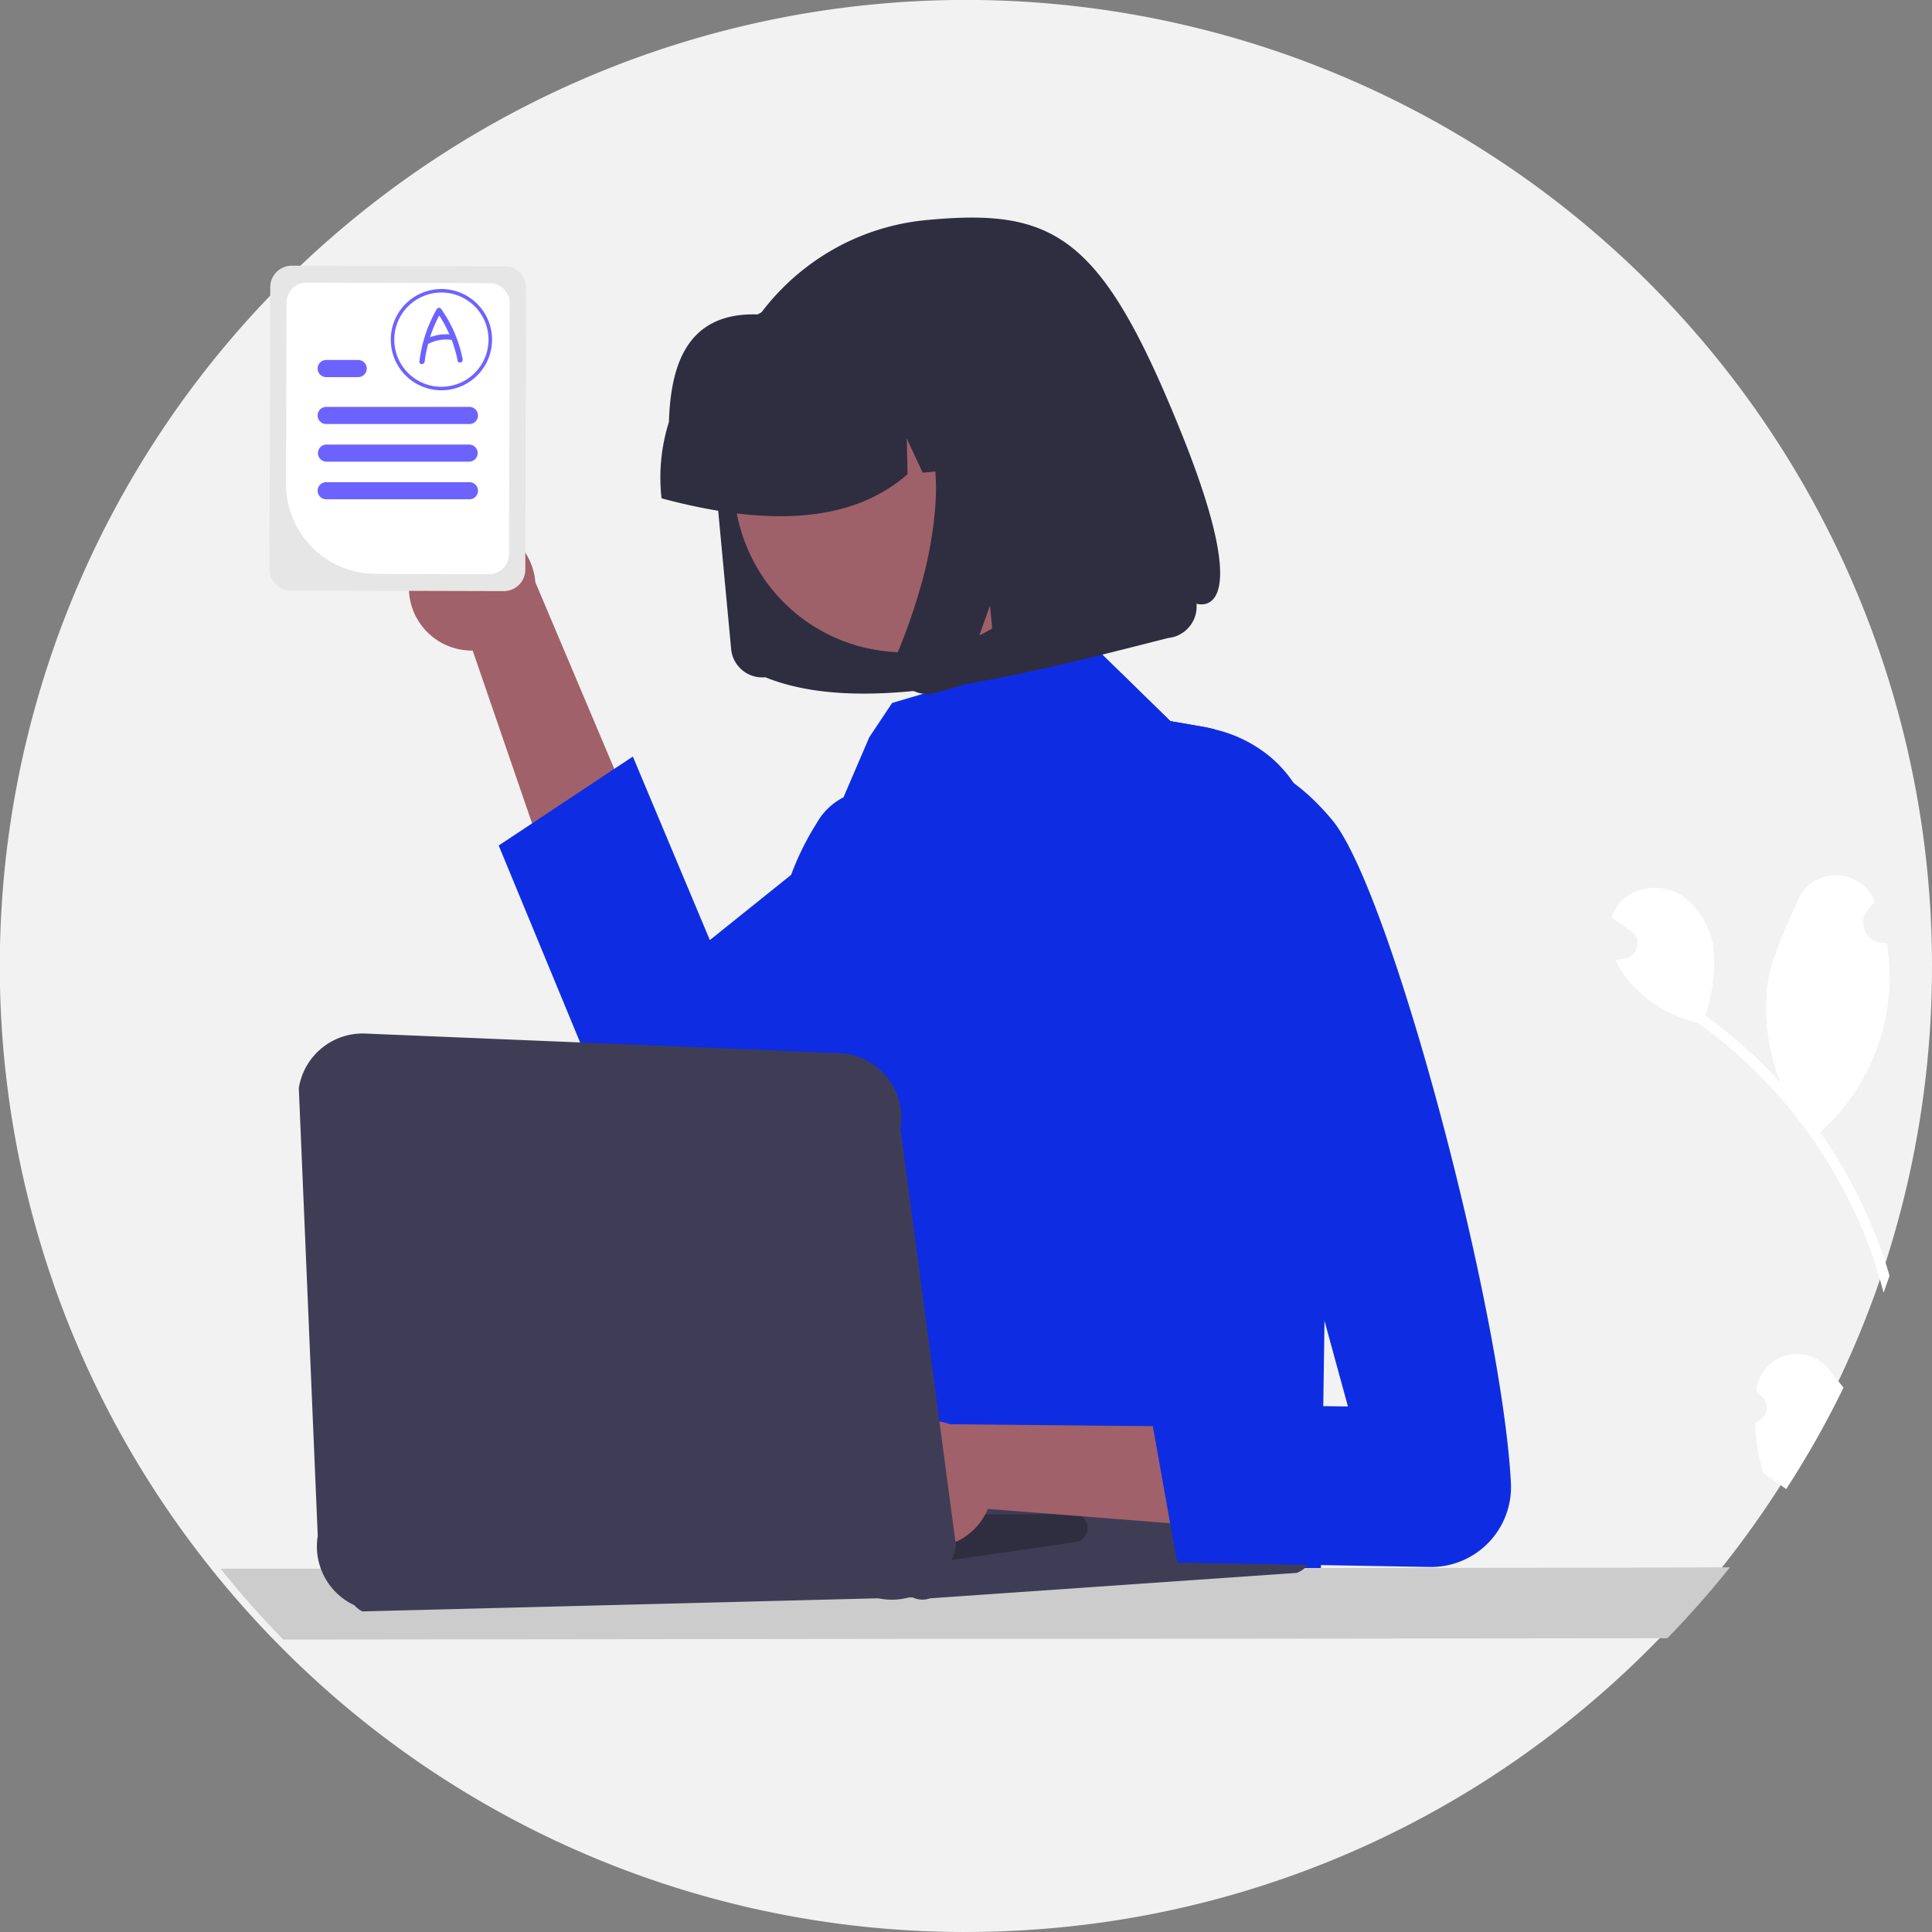<svg xmlns="http://www.w3.org/2000/svg" width="165.607" height="165.607" viewBox="0 0 165.607 165.607">
  <rect x="0" y="0" width="165.607" height="165.607" fill="#808080" stroke="none"/>
  <g id="undraw_teacher_re_sico" transform="translate(0)">
    <path id="Path_90" data-name="Path 90" d="M427.607,194.8a82.67,82.67,0,0,1-4.373,26.624q-.25.735-.512,1.465a82.9,82.9,0,0,1-13.173,23.53q-2.528,3.171-5.358,6.08t-5.941,5.544a82.374,82.374,0,0,1-40.613,18.57h0q-2.866.445-5.789.693-3.48.294-7.043.3a82.544,82.544,0,0,1-59.263-24.976q-.812-.83-1.6-1.685-1.962-2.128-3.775-4.388-1.018-1.271-1.987-2.582a82.491,82.491,0,0,1-9.858-17.389,81.385,81.385,0,0,1-2.866-8.045c-.059-.193-.115-.387-.172-.581q-.184-.625-.355-1.257a82.813,82.813,0,1,1,162.679-21.9Z" transform="translate(-262 -112)" fill="#f2f2f2"/>
    <path id="Path_91" data-name="Path 91" d="M405.127,299.922a5.4,5.4,0,0,0,5.4,6.272l13.218,38.46,8.434-5.8-16.281-38.52a5.425,5.425,0,0,0-10.767-.416Z" transform="translate(-370.009 -250.428)" fill="#a0616a"/>
    <path id="Path_92" data-name="Path 92" d="M497.853,344.62c-5.87,6.678-20.343,18.447-32.266,26.551-2.577,1.752-5.037,3.329-7.264,4.65-1.5.892-2.9,1.663-4.162,2.293a6.858,6.858,0,0,1-9.41-3.552l-8.256-19.973,2.856-1.894,7.043-4.672,1.6-1.058,6.6,15.73,6.965-5.59,4.324-3.471L485.6,337.815l1.7-.5,3.966,3.871,2.805,2.739,2.638.458C497.1,344.446,497.485,344.527,497.853,344.62Z" transform="translate(-393.747 -282.113)" fill="#0e2de2"/>
    <path id="Path_93" data-name="Path 93" d="M882.44,587.051c.409.519.833,1.036,1.257,1.556a82.088,82.088,0,0,1-4.914,8.7l-.4-.287a.516.516,0,0,1-.061-.039c-.5-.358-1.007-.71-1.509-1.068v0a17.149,17.149,0,0,1-.688-4.336,1.3,1.3,0,0,0,.3-2.416c-.066-.115-.113-.2-.179-.316,0-.029.007-.061.01-.091A3.48,3.48,0,0,1,882.44,587.051Z" transform="translate(-725.673 -469.666)" fill="#fff"/>
    <path id="Path_94" data-name="Path 94" d="M848.958,450.1q.441,1.213.8,2.452-.25.735-.512,1.465-.1-.386-.206-.772a39.656,39.656,0,0,0-1.433-4.214q-.683-1.694-1.514-3.317A41.734,41.734,0,0,0,833.368,430.9a11.11,11.11,0,0,1-5.74-3.376,8.538,8.538,0,0,1-1.365-2.024c.225-.032.451-.076.671-.122l.208-.047.027,0a1.284,1.284,0,0,0,.453-2.3c-.125-.091-.252-.179-.377-.267-.191-.14-.385-.272-.578-.409a.615.615,0,0,1-.059-.042c-.22-.157-.441-.309-.659-.468a3.722,3.722,0,0,1,.855-1.46,4.283,4.283,0,0,1,5.412-.23,6.708,6.708,0,0,1,2.506,5.132,14.879,14.879,0,0,1-.75,4.973c.12.088.245.171.365.262a41.978,41.978,0,0,1,6.09,5.515,17.488,17.488,0,0,1-1.176-8.1c.316-2.587,1.573-5.044,2.6-7.491a3.584,3.584,0,0,1,6.622-.02c.012.029.024.056.034.086q-.3.3-.573.617a1.758,1.758,0,0,0,1.541,2.891l.037,0a17.67,17.67,0,0,1,.26,2.643,18.008,18.008,0,0,1-5.605,13.278c-.118.11-.233.218-.353.323a42.937,42.937,0,0,1,5.142,9.846Z" transform="translate(-687.793 -343.204)" fill="#fff"/>
    <path id="Path_95" data-name="Path 95" d="M540.71,366.031l-.74,50.811L480.2,415.128l9.544-21.068c-.069-.676,4.189-5.421,4.165-6.124-.073-2.06,1.465-3.969,1.715-6.125.51-4.446-2.408-21.237-1.063-24.706a23.589,23.589,0,0,1,2.19-4.429,5.5,5.5,0,0,1,2.3-2.217l2.21-5.149,1.96-2.94,15.377-4.554,1.7-.5,3.966,3.871,2.8,2.739,2.638.458c.394.069.777.149,1.144.243a11.622,11.622,0,0,1,4.816,2.386C540.276,350.919,540.813,358.278,540.71,366.031Z" transform="translate(-426.749 -282.113)" fill="#0e2de2"/>
    <path id="Path_96" data-name="Path 96" d="M468.534,660.4q-2.528,3.171-5.358,6.08l-6.463.005-34.755.039-6.257.007-4.16,0-6.188,0-4.76,0-8.792.01-5.186.007-10.921.01-5.213.007-14.447.015-9.074.01-2.435,0q-.812-.83-1.6-1.685-1.962-2.128-3.775-4.388l5.042,0,3.435,0,7.952-.01,15.346-.015,5.186,0,2.1,0h.007l1.646,0,.737,0,1.889,0h.8l5.6,0,12.08-.015,5.316,0,5.091,0,4.772,0,6.847-.007,36.571-.037Z" transform="translate(-320.25 -526.054)" fill="#ccc"/>
    <path id="Path_9" data-name="Path 9" d="M516.181,227.533h-.013a2.676,2.676,0,0,1-2.913-2.417l-1.393-14.87a19.959,19.959,0,0,1,.841-7.9,20.281,20.281,0,0,1,9.61-11.659,19.971,19.971,0,0,1,7.656-2.341c10.98-1.046,14.992,1.241,21.775,17.987s1.4,14.893,1.4,14.893a2.68,2.68,0,0,1-.113,1.063,2.724,2.724,0,0,1-1.295,1.566,2.691,2.691,0,0,1-1.024.313c-12.981,3.3-26.079,6.773-34.529,3.367Z" transform="translate(-450.583 -169.48)" fill="#2f2e41"/>
    <path id="Ellipse_1" data-name="Ellipse 1" d="M545.613,226.737a14.722,14.722,0,0,1-14.971,22.7,14.551,14.551,0,0,1-9.368-6.165,14.722,14.722,0,0,1,14.96-22.7,14.551,14.551,0,0,1,9.38,6.159Z" transform="translate(-455.856 -193.782)" fill="#9e616a"/>
    <path id="Path_10" data-name="Path 10" d="M493.13,230.647a15.789,15.789,0,0,1,.665-6.25c.148-4.936,1.58-9.406,7.6-9.219a15.8,15.8,0,0,1,6.015-1.846l2.975-.294.1-.01a15.762,15.762,0,0,1,17.155,14.234l.028.3-6.294.615-2.709-5.8.134,6.05-3.251.319-1.366-2.925.067,3.05c-4.827,4.251-12.145,4.474-21.088,2.071Z" transform="translate(-436.455 -188.227)" fill="#2f2e41"/>
    <path id="Path_13" data-name="Path 13" d="M573.02,259.741a2.634,2.634,0,0,0,.245,1.429,2.691,2.691,0,0,0,.413.627,2.724,2.724,0,0,0,.479.427,2.672,2.672,0,0,0,1.787.466l.118-.014.117-.019q.059-.011.118-.024l.117-.03,2.2-.616,2.462-6.864.564,6.023,9.989-2.781-2.395-25.56-17.025,1.678.467.45a11.766,11.766,0,0,1,3.193,5.516,19.179,19.179,0,0,1,.486,6.507,34.579,34.579,0,0,1-1.219,6.514,50.951,50.951,0,0,1-1.924,5.545A2.693,2.693,0,0,0,573.02,259.741Z" transform="translate(-496.213 -203.211)" fill="#2f2e41"/>
    <path id="Path_97" data-name="Path 97" d="M433.339,634.86a1.974,1.974,0,0,1-.846-.191l-47.164,1.2a1.979,1.979,0,0,1,.282-3.686l30.856-9.2a1.98,1.98,0,0,1,.984-.038l47.728,5.817a1.979,1.979,0,0,1,.227,3.806l-31.421,2.179A1.981,1.981,0,0,1,433.339,634.86Z" transform="translate(-354.262 -497.742)" fill="#3f3d56"/>
    <path id="Path_98" data-name="Path 98" d="M469.992,645.8a1.245,1.245,0,0,1-.608-.158l-38.3,1.79a1.242,1.242,0,0,1,.314-2.289l13.867-3.366a1.245,1.245,0,0,1,.656.019l35.609-.043a1.242,1.242,0,0,1,.008,2.372l-11.172,1.619A1.237,1.237,0,0,1,469.992,645.8Z" transform="translate(-389.18 -511.964)" fill="#2f2e41"/>
    <path id="Path_99" data-name="Path 99" d="M567.662,619.14a5.4,5.4,0,0,0,7.9-2.453l40.543,3.185-1.96-10.044-41.817-.4a5.425,5.425,0,0,0-4.668,9.711Z" transform="translate(-490.882 -487.347)" fill="#a0616a"/>
    <path id="Path_100" data-name="Path 100" d="M666.246,378.777s6.125-4.9,13.474,3.92c4.956,5.948,14.517,41.9,15.31,56.8a6.855,6.855,0,0,1-7,7.217l-21.61-.376L664,432.755l17.061.2Z" transform="translate(-565.519 -312.397)" fill="#0e2de2"/>
    <path id="Path_101" data-name="Path 101" d="M417.392,522.137a5.571,5.571,0,0,1-2.158-.437l-43.715,1a5.555,5.555,0,0,1-3.344-6.022l-1.624-38.391a5.547,5.547,0,0,1,5.864-4.673L413,475.294a5.571,5.571,0,0,1,5.126,6.5l4.755,35.71A5.579,5.579,0,0,1,417.392,522.137Z" transform="translate(-340.938 -385.013)" fill="#3f3d56"/>
    <path id="Path_102" data-name="Path 102" d="M376.454,205.011l-18.244-.051a1.847,1.847,0,0,0-1.85,1.84l-.066,24.158a1.843,1.843,0,0,0,1.837,1.847l10.12.029,8.126.022a1.844,1.844,0,0,0,1.847-1.84l0-1.428.064-22.727a1.846,1.846,0,0,0-1.84-1.85Z" transform="translate(-333.195 -182.187)" fill="#e6e6e6"/>
    <path id="Path_103" data-name="Path 103" d="M379.54,210.924l-15.679-.044a1.73,1.73,0,0,0-1.732,1.722l-.044,15.532a7.7,7.7,0,0,0,7.673,7.714l2.979.007,6.735.02a1.728,1.728,0,0,0,1.732-1.722l0-1.563.054-19.934A1.728,1.728,0,0,0,379.54,210.924Z" transform="translate(-337.566 -186.656)" fill="#fff"/>
    <path id="Path_104" data-name="Path 104" d="M386.208,254.38H373.984a.734.734,0,1,0,0,1.467h12.224a.734.734,0,1,0,0-1.467Z" transform="translate(-345.996 -219.5)" fill="#6c63ff"/>
    <path id="Path_105" data-name="Path 105" d="M376.671,237.96h-2.687a.734.734,0,1,0,0,1.467h2.687a.734.734,0,1,0,0-1.467Z" transform="translate(-345.996 -207.102)" fill="#6c63ff"/>
    <path id="Path_106" data-name="Path 106" d="M386.208,280.71H373.984a.734.734,0,1,0,0,1.467h12.224a.734.734,0,1,0,0-1.467Z" transform="translate(-345.996 -239.379)" fill="#6c63ff"/>
    <path id="Path_107" data-name="Path 107" d="M386.212,267.55H373.987a.732.732,0,1,0,0,1.465h12.224a.732.732,0,1,0,0-1.465Z" transform="translate(-346 -229.443)" fill="#6c63ff"/>
    <path id="Path_108" data-name="Path 108" d="M403.073,221.8a4.34,4.34,0,1,1,4.34-4.34A4.34,4.34,0,0,1,403.073,221.8Zm0-8.379a4.039,4.039,0,1,0,4.038,4.039,4.039,4.039,0,0,0-4.038-4.039Z" transform="translate(-365.236 -188.345)" fill="#6c63ff"/>
    <path id="Path_109" data-name="Path 109" d="M412.452,224.1a11.157,11.157,0,0,0-1.832-4.3.229.229,0,0,0-.391,0,11.917,11.917,0,0,0-1.486,4.492c-.035.288.418.286.452,0a11.151,11.151,0,0,1,.3-1.519.26.26,0,0,0,.051-.015,3.3,3.3,0,0,1,1.948-.317h.017a10.845,10.845,0,0,1,.508,1.783C412.071,224.5,412.507,224.381,412.452,224.1Zm-2.8-1.885a11.451,11.451,0,0,1,.79-1.866,10.845,10.845,0,0,1,.874,1.62A3.816,3.816,0,0,0,409.655,222.211Z" transform="translate(-372.793 -193.303)" fill="#6c63ff"/>
  </g>
</svg>
